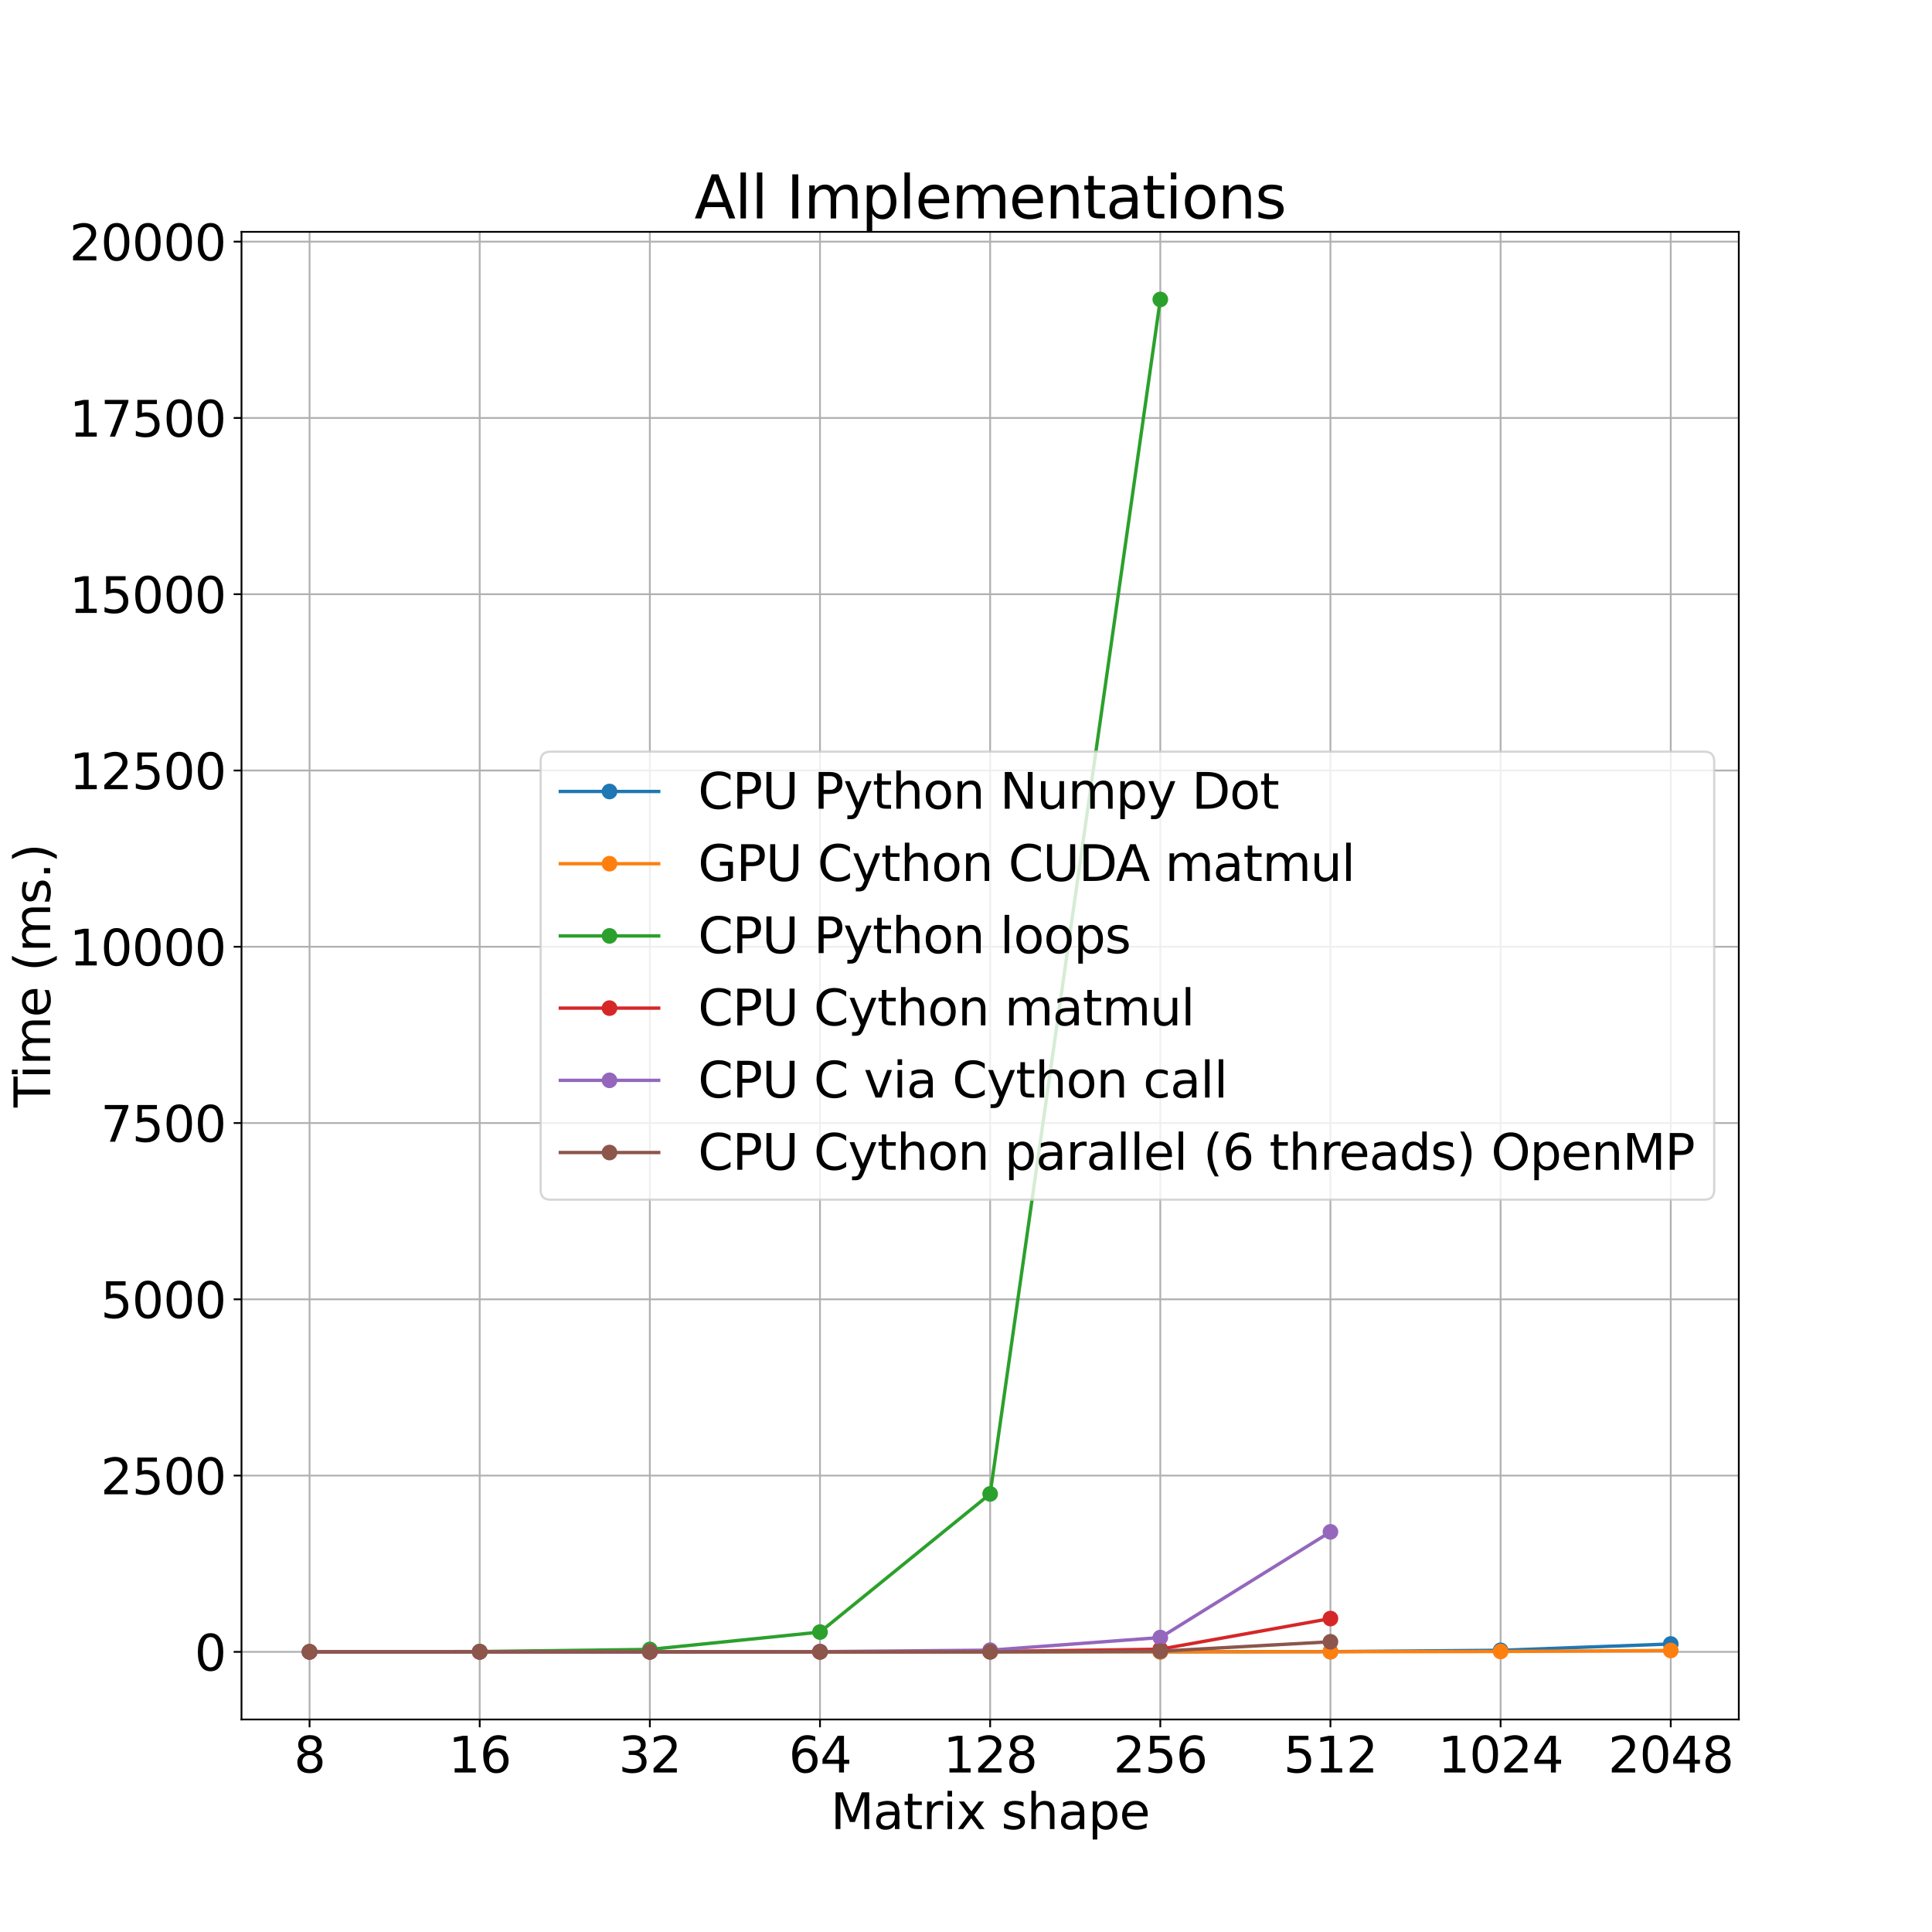 <?xml version="1.0" encoding="utf-8" standalone="no"?>
<!DOCTYPE svg PUBLIC "-//W3C//DTD SVG 1.1//EN"
  "http://www.w3.org/Graphics/SVG/1.1/DTD/svg11.dtd">
<svg xmlns:xlink="http://www.w3.org/1999/xlink" width="864pt" height="864pt" viewBox="0 0 864 864" xmlns="http://www.w3.org/2000/svg" version="1.1">
 <defs>
  <style type="text/css">*{stroke-linejoin: round; stroke-linecap: butt}</style>
 </defs>
 <g id="figure_1">
  <g id="patch_1">
   <path d="M 0 864 
L 864 864 
L 864 0 
L 0 0 
z
" style="fill: #ffffff"/>
  </g>
  <g id="axes_1">
   <g id="patch_2">
    <path d="M 108 768.96 
L 777.6 768.96 
L 777.6 103.68 
L 108 103.68 
z
" style="fill: #ffffff"/>
   </g>
   <g id="matplotlib.axis_1">
    <g id="xtick_1">
     <g id="line2d_1">
      <path d="M 138.436 768.96 
L 138.436 103.68 
" clip-path="url(#p735e402306)" style="fill: none; stroke: #b0b0b0; stroke-width: 0.8; stroke-linecap: square"/>
     </g>
     <g id="line2d_2">
      <defs>
       <path id="m6f01601c25" d="M 0 0 
L 0 3.5 
" style="stroke: #000000; stroke-width: 0.8"/>
      </defs>
      <g>
       <use xlink:href="#m6f01601c25" x="138.436" y="768.96" style="stroke: #000000; stroke-width: 0.8"/>
      </g>
     </g>
     <g id="text_1">
      <!-- 8 -->
      <g transform="translate(131.438 792.677) scale(0.22 -0.22)">
       <defs>
        <path id="DejaVuSans-38" d="M 2034 2216 
Q 1584 2216 1326 1975 
Q 1069 1734 1069 1313 
Q 1069 891 1326 650 
Q 1584 409 2034 409 
Q 2484 409 2743 651 
Q 3003 894 3003 1313 
Q 3003 1734 2745 1975 
Q 2488 2216 2034 2216 
z
M 1403 2484 
Q 997 2584 770 2862 
Q 544 3141 544 3541 
Q 544 4100 942 4425 
Q 1341 4750 2034 4750 
Q 2731 4750 3128 4425 
Q 3525 4100 3525 3541 
Q 3525 3141 3298 2862 
Q 3072 2584 2669 2484 
Q 3125 2378 3379 2068 
Q 3634 1759 3634 1313 
Q 3634 634 3220 271 
Q 2806 -91 2034 -91 
Q 1263 -91 848 271 
Q 434 634 434 1313 
Q 434 1759 690 2068 
Q 947 2378 1403 2484 
z
M 1172 3481 
Q 1172 3119 1398 2916 
Q 1625 2713 2034 2713 
Q 2441 2713 2670 2916 
Q 2900 3119 2900 3481 
Q 2900 3844 2670 4047 
Q 2441 4250 2034 4250 
Q 1625 4250 1398 4047 
Q 1172 3844 1172 3481 
z
" transform="scale(0.016)"/>
       </defs>
       <use xlink:href="#DejaVuSans-38"/>
      </g>
     </g>
    </g>
    <g id="xtick_2">
     <g id="line2d_3">
      <path d="M 214.527 768.96 
L 214.527 103.68 
" clip-path="url(#p735e402306)" style="fill: none; stroke: #b0b0b0; stroke-width: 0.8; stroke-linecap: square"/>
     </g>
     <g id="line2d_4">
      <g>
       <use xlink:href="#m6f01601c25" x="214.527" y="768.96" style="stroke: #000000; stroke-width: 0.8"/>
      </g>
     </g>
     <g id="text_2">
      <!-- 16 -->
      <g transform="translate(200.53 792.677) scale(0.22 -0.22)">
       <defs>
        <path id="DejaVuSans-31" d="M 794 531 
L 1825 531 
L 1825 4091 
L 703 3866 
L 703 4441 
L 1819 4666 
L 2450 4666 
L 2450 531 
L 3481 531 
L 3481 0 
L 794 0 
L 794 531 
z
" transform="scale(0.016)"/>
        <path id="DejaVuSans-36" d="M 2113 2584 
Q 1688 2584 1439 2293 
Q 1191 2003 1191 1497 
Q 1191 994 1439 701 
Q 1688 409 2113 409 
Q 2538 409 2786 701 
Q 3034 994 3034 1497 
Q 3034 2003 2786 2293 
Q 2538 2584 2113 2584 
z
M 3366 4563 
L 3366 3988 
Q 3128 4100 2886 4159 
Q 2644 4219 2406 4219 
Q 1781 4219 1451 3797 
Q 1122 3375 1075 2522 
Q 1259 2794 1537 2939 
Q 1816 3084 2150 3084 
Q 2853 3084 3261 2657 
Q 3669 2231 3669 1497 
Q 3669 778 3244 343 
Q 2819 -91 2113 -91 
Q 1303 -91 875 529 
Q 447 1150 447 2328 
Q 447 3434 972 4092 
Q 1497 4750 2381 4750 
Q 2619 4750 2861 4703 
Q 3103 4656 3366 4563 
z
" transform="scale(0.016)"/>
       </defs>
       <use xlink:href="#DejaVuSans-31"/>
       <use xlink:href="#DejaVuSans-36" x="63.623"/>
      </g>
     </g>
    </g>
    <g id="xtick_3">
     <g id="line2d_5">
      <path d="M 290.618 768.96 
L 290.618 103.68 
" clip-path="url(#p735e402306)" style="fill: none; stroke: #b0b0b0; stroke-width: 0.8; stroke-linecap: square"/>
     </g>
     <g id="line2d_6">
      <g>
       <use xlink:href="#m6f01601c25" x="290.618" y="768.96" style="stroke: #000000; stroke-width: 0.8"/>
      </g>
     </g>
     <g id="text_3">
      <!-- 32 -->
      <g transform="translate(276.621 792.677) scale(0.22 -0.22)">
       <defs>
        <path id="DejaVuSans-33" d="M 2597 2516 
Q 3050 2419 3304 2112 
Q 3559 1806 3559 1356 
Q 3559 666 3084 287 
Q 2609 -91 1734 -91 
Q 1441 -91 1130 -33 
Q 819 25 488 141 
L 488 750 
Q 750 597 1062 519 
Q 1375 441 1716 441 
Q 2309 441 2620 675 
Q 2931 909 2931 1356 
Q 2931 1769 2642 2001 
Q 2353 2234 1838 2234 
L 1294 2234 
L 1294 2753 
L 1863 2753 
Q 2328 2753 2575 2939 
Q 2822 3125 2822 3475 
Q 2822 3834 2567 4026 
Q 2313 4219 1838 4219 
Q 1578 4219 1281 4162 
Q 984 4106 628 3988 
L 628 4550 
Q 988 4650 1302 4700 
Q 1616 4750 1894 4750 
Q 2613 4750 3031 4423 
Q 3450 4097 3450 3541 
Q 3450 3153 3228 2886 
Q 3006 2619 2597 2516 
z
" transform="scale(0.016)"/>
        <path id="DejaVuSans-32" d="M 1228 531 
L 3431 531 
L 3431 0 
L 469 0 
L 469 531 
Q 828 903 1448 1529 
Q 2069 2156 2228 2338 
Q 2531 2678 2651 2914 
Q 2772 3150 2772 3378 
Q 2772 3750 2511 3984 
Q 2250 4219 1831 4219 
Q 1534 4219 1204 4116 
Q 875 4013 500 3803 
L 500 4441 
Q 881 4594 1212 4672 
Q 1544 4750 1819 4750 
Q 2544 4750 2975 4387 
Q 3406 4025 3406 3419 
Q 3406 3131 3298 2873 
Q 3191 2616 2906 2266 
Q 2828 2175 2409 1742 
Q 1991 1309 1228 531 
z
" transform="scale(0.016)"/>
       </defs>
       <use xlink:href="#DejaVuSans-33"/>
       <use xlink:href="#DejaVuSans-32" x="63.623"/>
      </g>
     </g>
    </g>
    <g id="xtick_4">
     <g id="line2d_7">
      <path d="M 366.709 768.96 
L 366.709 103.68 
" clip-path="url(#p735e402306)" style="fill: none; stroke: #b0b0b0; stroke-width: 0.8; stroke-linecap: square"/>
     </g>
     <g id="line2d_8">
      <g>
       <use xlink:href="#m6f01601c25" x="366.709" y="768.96" style="stroke: #000000; stroke-width: 0.8"/>
      </g>
     </g>
     <g id="text_4">
      <!-- 64 -->
      <g transform="translate(352.712 792.677) scale(0.22 -0.22)">
       <defs>
        <path id="DejaVuSans-34" d="M 2419 4116 
L 825 1625 
L 2419 1625 
L 2419 4116 
z
M 2253 4666 
L 3047 4666 
L 3047 1625 
L 3713 1625 
L 3713 1100 
L 3047 1100 
L 3047 0 
L 2419 0 
L 2419 1100 
L 313 1100 
L 313 1709 
L 2253 4666 
z
" transform="scale(0.016)"/>
       </defs>
       <use xlink:href="#DejaVuSans-36"/>
       <use xlink:href="#DejaVuSans-34" x="63.623"/>
      </g>
     </g>
    </g>
    <g id="xtick_5">
     <g id="line2d_9">
      <path d="M 442.8 768.96 
L 442.8 103.68 
" clip-path="url(#p735e402306)" style="fill: none; stroke: #b0b0b0; stroke-width: 0.8; stroke-linecap: square"/>
     </g>
     <g id="line2d_10">
      <g>
       <use xlink:href="#m6f01601c25" x="442.8" y="768.96" style="stroke: #000000; stroke-width: 0.8"/>
      </g>
     </g>
     <g id="text_5">
      <!-- 128 -->
      <g transform="translate(421.804 792.677) scale(0.22 -0.22)">
       <use xlink:href="#DejaVuSans-31"/>
       <use xlink:href="#DejaVuSans-32" x="63.623"/>
       <use xlink:href="#DejaVuSans-38" x="127.246"/>
      </g>
     </g>
    </g>
    <g id="xtick_6">
     <g id="line2d_11">
      <path d="M 518.891 768.96 
L 518.891 103.68 
" clip-path="url(#p735e402306)" style="fill: none; stroke: #b0b0b0; stroke-width: 0.8; stroke-linecap: square"/>
     </g>
     <g id="line2d_12">
      <g>
       <use xlink:href="#m6f01601c25" x="518.891" y="768.96" style="stroke: #000000; stroke-width: 0.8"/>
      </g>
     </g>
     <g id="text_6">
      <!-- 256 -->
      <g transform="translate(497.895 792.677) scale(0.22 -0.22)">
       <defs>
        <path id="DejaVuSans-35" d="M 691 4666 
L 3169 4666 
L 3169 4134 
L 1269 4134 
L 1269 2991 
Q 1406 3038 1543 3061 
Q 1681 3084 1819 3084 
Q 2600 3084 3056 2656 
Q 3513 2228 3513 1497 
Q 3513 744 3044 326 
Q 2575 -91 1722 -91 
Q 1428 -91 1123 -41 
Q 819 9 494 109 
L 494 744 
Q 775 591 1075 516 
Q 1375 441 1709 441 
Q 2250 441 2565 725 
Q 2881 1009 2881 1497 
Q 2881 1984 2565 2268 
Q 2250 2553 1709 2553 
Q 1456 2553 1204 2497 
Q 953 2441 691 2322 
L 691 4666 
z
" transform="scale(0.016)"/>
       </defs>
       <use xlink:href="#DejaVuSans-32"/>
       <use xlink:href="#DejaVuSans-35" x="63.623"/>
       <use xlink:href="#DejaVuSans-36" x="127.246"/>
      </g>
     </g>
    </g>
    <g id="xtick_7">
     <g id="line2d_13">
      <path d="M 594.982 768.96 
L 594.982 103.68 
" clip-path="url(#p735e402306)" style="fill: none; stroke: #b0b0b0; stroke-width: 0.8; stroke-linecap: square"/>
     </g>
     <g id="line2d_14">
      <g>
       <use xlink:href="#m6f01601c25" x="594.982" y="768.96" style="stroke: #000000; stroke-width: 0.8"/>
      </g>
     </g>
     <g id="text_7">
      <!-- 512 -->
      <g transform="translate(573.986 792.677) scale(0.22 -0.22)">
       <use xlink:href="#DejaVuSans-35"/>
       <use xlink:href="#DejaVuSans-31" x="63.623"/>
       <use xlink:href="#DejaVuSans-32" x="127.246"/>
      </g>
     </g>
    </g>
    <g id="xtick_8">
     <g id="line2d_15">
      <path d="M 671.073 768.96 
L 671.073 103.68 
" clip-path="url(#p735e402306)" style="fill: none; stroke: #b0b0b0; stroke-width: 0.8; stroke-linecap: square"/>
     </g>
     <g id="line2d_16">
      <g>
       <use xlink:href="#m6f01601c25" x="671.073" y="768.96" style="stroke: #000000; stroke-width: 0.8"/>
      </g>
     </g>
     <g id="text_8">
      <!-- 1024 -->
      <g transform="translate(643.078 792.677) scale(0.22 -0.22)">
       <defs>
        <path id="DejaVuSans-30" d="M 2034 4250 
Q 1547 4250 1301 3770 
Q 1056 3291 1056 2328 
Q 1056 1369 1301 889 
Q 1547 409 2034 409 
Q 2525 409 2770 889 
Q 3016 1369 3016 2328 
Q 3016 3291 2770 3770 
Q 2525 4250 2034 4250 
z
M 2034 4750 
Q 2819 4750 3233 4129 
Q 3647 3509 3647 2328 
Q 3647 1150 3233 529 
Q 2819 -91 2034 -91 
Q 1250 -91 836 529 
Q 422 1150 422 2328 
Q 422 3509 836 4129 
Q 1250 4750 2034 4750 
z
" transform="scale(0.016)"/>
       </defs>
       <use xlink:href="#DejaVuSans-31"/>
       <use xlink:href="#DejaVuSans-30" x="63.623"/>
       <use xlink:href="#DejaVuSans-32" x="127.246"/>
       <use xlink:href="#DejaVuSans-34" x="190.869"/>
      </g>
     </g>
    </g>
    <g id="xtick_9">
     <g id="line2d_17">
      <path d="M 747.164 768.96 
L 747.164 103.68 
" clip-path="url(#p735e402306)" style="fill: none; stroke: #b0b0b0; stroke-width: 0.8; stroke-linecap: square"/>
     </g>
     <g id="line2d_18">
      <g>
       <use xlink:href="#m6f01601c25" x="747.164" y="768.96" style="stroke: #000000; stroke-width: 0.8"/>
      </g>
     </g>
     <g id="text_9">
      <!-- 2048 -->
      <g transform="translate(719.169 792.677) scale(0.22 -0.22)">
       <use xlink:href="#DejaVuSans-32"/>
       <use xlink:href="#DejaVuSans-30" x="63.623"/>
       <use xlink:href="#DejaVuSans-34" x="127.246"/>
       <use xlink:href="#DejaVuSans-38" x="190.869"/>
      </g>
     </g>
    </g>
    <g id="text_10">
     <!-- Matrix shape -->
     <g transform="translate(371.477 817.968) scale(0.22 -0.22)">
      <defs>
       <path id="DejaVuSans-4d" d="M 628 4666 
L 1569 4666 
L 2759 1491 
L 3956 4666 
L 4897 4666 
L 4897 0 
L 4281 0 
L 4281 4097 
L 3078 897 
L 2444 897 
L 1241 4097 
L 1241 0 
L 628 0 
L 628 4666 
z
" transform="scale(0.016)"/>
       <path id="DejaVuSans-61" d="M 2194 1759 
Q 1497 1759 1228 1600 
Q 959 1441 959 1056 
Q 959 750 1161 570 
Q 1363 391 1709 391 
Q 2188 391 2477 730 
Q 2766 1069 2766 1631 
L 2766 1759 
L 2194 1759 
z
M 3341 1997 
L 3341 0 
L 2766 0 
L 2766 531 
Q 2569 213 2275 61 
Q 1981 -91 1556 -91 
Q 1019 -91 701 211 
Q 384 513 384 1019 
Q 384 1609 779 1909 
Q 1175 2209 1959 2209 
L 2766 2209 
L 2766 2266 
Q 2766 2663 2505 2880 
Q 2244 3097 1772 3097 
Q 1472 3097 1187 3025 
Q 903 2953 641 2809 
L 641 3341 
Q 956 3463 1253 3523 
Q 1550 3584 1831 3584 
Q 2591 3584 2966 3190 
Q 3341 2797 3341 1997 
z
" transform="scale(0.016)"/>
       <path id="DejaVuSans-74" d="M 1172 4494 
L 1172 3500 
L 2356 3500 
L 2356 3053 
L 1172 3053 
L 1172 1153 
Q 1172 725 1289 603 
Q 1406 481 1766 481 
L 2356 481 
L 2356 0 
L 1766 0 
Q 1100 0 847 248 
Q 594 497 594 1153 
L 594 3053 
L 172 3053 
L 172 3500 
L 594 3500 
L 594 4494 
L 1172 4494 
z
" transform="scale(0.016)"/>
       <path id="DejaVuSans-72" d="M 2631 2963 
Q 2534 3019 2420 3045 
Q 2306 3072 2169 3072 
Q 1681 3072 1420 2755 
Q 1159 2438 1159 1844 
L 1159 0 
L 581 0 
L 581 3500 
L 1159 3500 
L 1159 2956 
Q 1341 3275 1631 3429 
Q 1922 3584 2338 3584 
Q 2397 3584 2469 3576 
Q 2541 3569 2628 3553 
L 2631 2963 
z
" transform="scale(0.016)"/>
       <path id="DejaVuSans-69" d="M 603 3500 
L 1178 3500 
L 1178 0 
L 603 0 
L 603 3500 
z
M 603 4863 
L 1178 4863 
L 1178 4134 
L 603 4134 
L 603 4863 
z
" transform="scale(0.016)"/>
       <path id="DejaVuSans-78" d="M 3513 3500 
L 2247 1797 
L 3578 0 
L 2900 0 
L 1881 1375 
L 863 0 
L 184 0 
L 1544 1831 
L 300 3500 
L 978 3500 
L 1906 2253 
L 2834 3500 
L 3513 3500 
z
" transform="scale(0.016)"/>
       <path id="DejaVuSans-20" transform="scale(0.016)"/>
       <path id="DejaVuSans-73" d="M 2834 3397 
L 2834 2853 
Q 2591 2978 2328 3040 
Q 2066 3103 1784 3103 
Q 1356 3103 1142 2972 
Q 928 2841 928 2578 
Q 928 2378 1081 2264 
Q 1234 2150 1697 2047 
L 1894 2003 
Q 2506 1872 2764 1633 
Q 3022 1394 3022 966 
Q 3022 478 2636 193 
Q 2250 -91 1575 -91 
Q 1294 -91 989 -36 
Q 684 19 347 128 
L 347 722 
Q 666 556 975 473 
Q 1284 391 1588 391 
Q 1994 391 2212 530 
Q 2431 669 2431 922 
Q 2431 1156 2273 1281 
Q 2116 1406 1581 1522 
L 1381 1569 
Q 847 1681 609 1914 
Q 372 2147 372 2553 
Q 372 3047 722 3315 
Q 1072 3584 1716 3584 
Q 2034 3584 2315 3537 
Q 2597 3491 2834 3397 
z
" transform="scale(0.016)"/>
       <path id="DejaVuSans-68" d="M 3513 2113 
L 3513 0 
L 2938 0 
L 2938 2094 
Q 2938 2591 2744 2837 
Q 2550 3084 2163 3084 
Q 1697 3084 1428 2787 
Q 1159 2491 1159 1978 
L 1159 0 
L 581 0 
L 581 4863 
L 1159 4863 
L 1159 2956 
Q 1366 3272 1645 3428 
Q 1925 3584 2291 3584 
Q 2894 3584 3203 3211 
Q 3513 2838 3513 2113 
z
" transform="scale(0.016)"/>
       <path id="DejaVuSans-70" d="M 1159 525 
L 1159 -1331 
L 581 -1331 
L 581 3500 
L 1159 3500 
L 1159 2969 
Q 1341 3281 1617 3432 
Q 1894 3584 2278 3584 
Q 2916 3584 3314 3078 
Q 3713 2572 3713 1747 
Q 3713 922 3314 415 
Q 2916 -91 2278 -91 
Q 1894 -91 1617 61 
Q 1341 213 1159 525 
z
M 3116 1747 
Q 3116 2381 2855 2742 
Q 2594 3103 2138 3103 
Q 1681 3103 1420 2742 
Q 1159 2381 1159 1747 
Q 1159 1113 1420 752 
Q 1681 391 2138 391 
Q 2594 391 2855 752 
Q 3116 1113 3116 1747 
z
" transform="scale(0.016)"/>
       <path id="DejaVuSans-65" d="M 3597 1894 
L 3597 1613 
L 953 1613 
Q 991 1019 1311 708 
Q 1631 397 2203 397 
Q 2534 397 2845 478 
Q 3156 559 3463 722 
L 3463 178 
Q 3153 47 2828 -22 
Q 2503 -91 2169 -91 
Q 1331 -91 842 396 
Q 353 884 353 1716 
Q 353 2575 817 3079 
Q 1281 3584 2069 3584 
Q 2775 3584 3186 3129 
Q 3597 2675 3597 1894 
z
M 3022 2063 
Q 3016 2534 2758 2815 
Q 2500 3097 2075 3097 
Q 1594 3097 1305 2825 
Q 1016 2553 972 2059 
L 3022 2063 
z
" transform="scale(0.016)"/>
      </defs>
      <use xlink:href="#DejaVuSans-4d"/>
      <use xlink:href="#DejaVuSans-61" x="86.279"/>
      <use xlink:href="#DejaVuSans-74" x="147.559"/>
      <use xlink:href="#DejaVuSans-72" x="186.768"/>
      <use xlink:href="#DejaVuSans-69" x="227.881"/>
      <use xlink:href="#DejaVuSans-78" x="255.664"/>
      <use xlink:href="#DejaVuSans-20" x="314.844"/>
      <use xlink:href="#DejaVuSans-73" x="346.631"/>
      <use xlink:href="#DejaVuSans-68" x="398.73"/>
      <use xlink:href="#DejaVuSans-61" x="462.109"/>
      <use xlink:href="#DejaVuSans-70" x="523.389"/>
      <use xlink:href="#DejaVuSans-65" x="586.865"/>
     </g>
    </g>
   </g>
   <g id="matplotlib.axis_2">
    <g id="ytick_1">
     <g id="line2d_19">
      <path d="M 108 738.72 
L 777.6 738.72 
" clip-path="url(#p735e402306)" style="fill: none; stroke: #b0b0b0; stroke-width: 0.8; stroke-linecap: square"/>
     </g>
     <g id="line2d_20">
      <defs>
       <path id="mf60d45893f" d="M 0 0 
L -3.5 0 
" style="stroke: #000000; stroke-width: 0.8"/>
      </defs>
      <g>
       <use xlink:href="#mf60d45893f" x="108" y="738.72" style="stroke: #000000; stroke-width: 0.8"/>
      </g>
     </g>
     <g id="text_11">
      <!-- 0 -->
      <g transform="translate(87.002 747.078) scale(0.22 -0.22)">
       <use xlink:href="#DejaVuSans-30"/>
      </g>
     </g>
    </g>
    <g id="ytick_2">
     <g id="line2d_21">
      <path d="M 108 659.89 
L 777.6 659.89 
" clip-path="url(#p735e402306)" style="fill: none; stroke: #b0b0b0; stroke-width: 0.8; stroke-linecap: square"/>
     </g>
     <g id="line2d_22">
      <g>
       <use xlink:href="#mf60d45893f" x="108" y="659.89" style="stroke: #000000; stroke-width: 0.8"/>
      </g>
     </g>
     <g id="text_12">
      <!-- 2500 -->
      <g transform="translate(45.01 668.248) scale(0.22 -0.22)">
       <use xlink:href="#DejaVuSans-32"/>
       <use xlink:href="#DejaVuSans-35" x="63.623"/>
       <use xlink:href="#DejaVuSans-30" x="127.246"/>
       <use xlink:href="#DejaVuSans-30" x="190.869"/>
      </g>
     </g>
    </g>
    <g id="ytick_3">
     <g id="line2d_23">
      <path d="M 108 581.059 
L 777.6 581.059 
" clip-path="url(#p735e402306)" style="fill: none; stroke: #b0b0b0; stroke-width: 0.8; stroke-linecap: square"/>
     </g>
     <g id="line2d_24">
      <g>
       <use xlink:href="#mf60d45893f" x="108" y="581.059" style="stroke: #000000; stroke-width: 0.8"/>
      </g>
     </g>
     <g id="text_13">
      <!-- 5000 -->
      <g transform="translate(45.01 589.417) scale(0.22 -0.22)">
       <use xlink:href="#DejaVuSans-35"/>
       <use xlink:href="#DejaVuSans-30" x="63.623"/>
       <use xlink:href="#DejaVuSans-30" x="127.246"/>
       <use xlink:href="#DejaVuSans-30" x="190.869"/>
      </g>
     </g>
    </g>
    <g id="ytick_4">
     <g id="line2d_25">
      <path d="M 108 502.229 
L 777.6 502.229 
" clip-path="url(#p735e402306)" style="fill: none; stroke: #b0b0b0; stroke-width: 0.8; stroke-linecap: square"/>
     </g>
     <g id="line2d_26">
      <g>
       <use xlink:href="#mf60d45893f" x="108" y="502.229" style="stroke: #000000; stroke-width: 0.8"/>
      </g>
     </g>
     <g id="text_14">
      <!-- 7500 -->
      <g transform="translate(45.01 510.587) scale(0.22 -0.22)">
       <defs>
        <path id="DejaVuSans-37" d="M 525 4666 
L 3525 4666 
L 3525 4397 
L 1831 0 
L 1172 0 
L 2766 4134 
L 525 4134 
L 525 4666 
z
" transform="scale(0.016)"/>
       </defs>
       <use xlink:href="#DejaVuSans-37"/>
       <use xlink:href="#DejaVuSans-35" x="63.623"/>
       <use xlink:href="#DejaVuSans-30" x="127.246"/>
       <use xlink:href="#DejaVuSans-30" x="190.869"/>
      </g>
     </g>
    </g>
    <g id="ytick_5">
     <g id="line2d_27">
      <path d="M 108 423.398 
L 777.6 423.398 
" clip-path="url(#p735e402306)" style="fill: none; stroke: #b0b0b0; stroke-width: 0.8; stroke-linecap: square"/>
     </g>
     <g id="line2d_28">
      <g>
       <use xlink:href="#mf60d45893f" x="108" y="423.398" style="stroke: #000000; stroke-width: 0.8"/>
      </g>
     </g>
     <g id="text_15">
      <!-- 10000 -->
      <g transform="translate(31.012 431.756) scale(0.22 -0.22)">
       <use xlink:href="#DejaVuSans-31"/>
       <use xlink:href="#DejaVuSans-30" x="63.623"/>
       <use xlink:href="#DejaVuSans-30" x="127.246"/>
       <use xlink:href="#DejaVuSans-30" x="190.869"/>
       <use xlink:href="#DejaVuSans-30" x="254.492"/>
      </g>
     </g>
    </g>
    <g id="ytick_6">
     <g id="line2d_29">
      <path d="M 108 344.568 
L 777.6 344.568 
" clip-path="url(#p735e402306)" style="fill: none; stroke: #b0b0b0; stroke-width: 0.8; stroke-linecap: square"/>
     </g>
     <g id="line2d_30">
      <g>
       <use xlink:href="#mf60d45893f" x="108" y="344.568" style="stroke: #000000; stroke-width: 0.8"/>
      </g>
     </g>
     <g id="text_16">
      <!-- 12500 -->
      <g transform="translate(31.012 352.926) scale(0.22 -0.22)">
       <use xlink:href="#DejaVuSans-31"/>
       <use xlink:href="#DejaVuSans-32" x="63.623"/>
       <use xlink:href="#DejaVuSans-35" x="127.246"/>
       <use xlink:href="#DejaVuSans-30" x="190.869"/>
       <use xlink:href="#DejaVuSans-30" x="254.492"/>
      </g>
     </g>
    </g>
    <g id="ytick_7">
     <g id="line2d_31">
      <path d="M 108 265.737 
L 777.6 265.737 
" clip-path="url(#p735e402306)" style="fill: none; stroke: #b0b0b0; stroke-width: 0.8; stroke-linecap: square"/>
     </g>
     <g id="line2d_32">
      <g>
       <use xlink:href="#mf60d45893f" x="108" y="265.737" style="stroke: #000000; stroke-width: 0.8"/>
      </g>
     </g>
     <g id="text_17">
      <!-- 15000 -->
      <g transform="translate(31.012 274.096) scale(0.22 -0.22)">
       <use xlink:href="#DejaVuSans-31"/>
       <use xlink:href="#DejaVuSans-35" x="63.623"/>
       <use xlink:href="#DejaVuSans-30" x="127.246"/>
       <use xlink:href="#DejaVuSans-30" x="190.869"/>
       <use xlink:href="#DejaVuSans-30" x="254.492"/>
      </g>
     </g>
    </g>
    <g id="ytick_8">
     <g id="line2d_33">
      <path d="M 108 186.907 
L 777.6 186.907 
" clip-path="url(#p735e402306)" style="fill: none; stroke: #b0b0b0; stroke-width: 0.8; stroke-linecap: square"/>
     </g>
     <g id="line2d_34">
      <g>
       <use xlink:href="#mf60d45893f" x="108" y="186.907" style="stroke: #000000; stroke-width: 0.8"/>
      </g>
     </g>
     <g id="text_18">
      <!-- 17500 -->
      <g transform="translate(31.012 195.265) scale(0.22 -0.22)">
       <use xlink:href="#DejaVuSans-31"/>
       <use xlink:href="#DejaVuSans-37" x="63.623"/>
       <use xlink:href="#DejaVuSans-35" x="127.246"/>
       <use xlink:href="#DejaVuSans-30" x="190.869"/>
       <use xlink:href="#DejaVuSans-30" x="254.492"/>
      </g>
     </g>
    </g>
    <g id="ytick_9">
     <g id="line2d_35">
      <path d="M 108 108.076 
L 777.6 108.076 
" clip-path="url(#p735e402306)" style="fill: none; stroke: #b0b0b0; stroke-width: 0.8; stroke-linecap: square"/>
     </g>
     <g id="line2d_36">
      <g>
       <use xlink:href="#mf60d45893f" x="108" y="108.076" style="stroke: #000000; stroke-width: 0.8"/>
      </g>
     </g>
     <g id="text_19">
      <!-- 20000 -->
      <g transform="translate(31.012 116.435) scale(0.22 -0.22)">
       <use xlink:href="#DejaVuSans-32"/>
       <use xlink:href="#DejaVuSans-30" x="63.623"/>
       <use xlink:href="#DejaVuSans-30" x="127.246"/>
       <use xlink:href="#DejaVuSans-30" x="190.869"/>
       <use xlink:href="#DejaVuSans-30" x="254.492"/>
      </g>
     </g>
    </g>
    <g id="text_20">
     <!-- Time (ms.) -->
     <g transform="translate(22.437 495.254) rotate(-90) scale(0.22 -0.22)">
      <defs>
       <path id="DejaVuSans-54" d="M -19 4666 
L 3928 4666 
L 3928 4134 
L 2272 4134 
L 2272 0 
L 1638 0 
L 1638 4134 
L -19 4134 
L -19 4666 
z
" transform="scale(0.016)"/>
       <path id="DejaVuSans-6d" d="M 3328 2828 
Q 3544 3216 3844 3400 
Q 4144 3584 4550 3584 
Q 5097 3584 5394 3201 
Q 5691 2819 5691 2113 
L 5691 0 
L 5113 0 
L 5113 2094 
Q 5113 2597 4934 2840 
Q 4756 3084 4391 3084 
Q 3944 3084 3684 2787 
Q 3425 2491 3425 1978 
L 3425 0 
L 2847 0 
L 2847 2094 
Q 2847 2600 2669 2842 
Q 2491 3084 2119 3084 
Q 1678 3084 1418 2786 
Q 1159 2488 1159 1978 
L 1159 0 
L 581 0 
L 581 3500 
L 1159 3500 
L 1159 2956 
Q 1356 3278 1631 3431 
Q 1906 3584 2284 3584 
Q 2666 3584 2933 3390 
Q 3200 3197 3328 2828 
z
" transform="scale(0.016)"/>
       <path id="DejaVuSans-28" d="M 1984 4856 
Q 1566 4138 1362 3434 
Q 1159 2731 1159 2009 
Q 1159 1288 1364 580 
Q 1569 -128 1984 -844 
L 1484 -844 
Q 1016 -109 783 600 
Q 550 1309 550 2009 
Q 550 2706 781 3412 
Q 1013 4119 1484 4856 
L 1984 4856 
z
" transform="scale(0.016)"/>
       <path id="DejaVuSans-2e" d="M 684 794 
L 1344 794 
L 1344 0 
L 684 0 
L 684 794 
z
" transform="scale(0.016)"/>
       <path id="DejaVuSans-29" d="M 513 4856 
L 1013 4856 
Q 1481 4119 1714 3412 
Q 1947 2706 1947 2009 
Q 1947 1309 1714 600 
Q 1481 -109 1013 -844 
L 513 -844 
Q 928 -128 1133 580 
Q 1338 1288 1338 2009 
Q 1338 2731 1133 3434 
Q 928 4138 513 4856 
z
" transform="scale(0.016)"/>
      </defs>
      <use xlink:href="#DejaVuSans-54"/>
      <use xlink:href="#DejaVuSans-69" x="57.959"/>
      <use xlink:href="#DejaVuSans-6d" x="85.742"/>
      <use xlink:href="#DejaVuSans-65" x="183.154"/>
      <use xlink:href="#DejaVuSans-20" x="244.678"/>
      <use xlink:href="#DejaVuSans-28" x="276.465"/>
      <use xlink:href="#DejaVuSans-6d" x="315.479"/>
      <use xlink:href="#DejaVuSans-73" x="412.891"/>
      <use xlink:href="#DejaVuSans-2e" x="464.99"/>
      <use xlink:href="#DejaVuSans-29" x="496.777"/>
     </g>
    </g>
   </g>
   <g id="line2d_37">
    <path d="M 138.436 738.72 
L 214.527 738.72 
L 290.618 738.72 
L 366.709 738.719 
L 442.8 738.71 
L 518.891 738.675 
L 594.982 738.61 
L 671.073 738.02 
L 747.164 735.193 
" clip-path="url(#p735e402306)" style="fill: none; stroke: #1f77b4; stroke-width: 1.5; stroke-linecap: square"/>
    <defs>
     <path id="md5689d9aad" d="M 0 3 
C 0.796 3 1.559 2.684 2.121 2.121 
C 2.684 1.559 3 0.796 3 0 
C 3 -0.796 2.684 -1.559 2.121 -2.121 
C 1.559 -2.684 0.796 -3 0 -3 
C -0.796 -3 -1.559 -2.684 -2.121 -2.121 
C -2.684 -1.559 -3 -0.796 -3 0 
C -3 0.796 -2.684 1.559 -2.121 2.121 
C -1.559 2.684 -0.796 3 0 3 
z
" style="stroke: #1f77b4"/>
    </defs>
    <g clip-path="url(#p735e402306)">
     <use xlink:href="#md5689d9aad" x="138.436" y="738.72" style="fill: #1f77b4; stroke: #1f77b4"/>
     <use xlink:href="#md5689d9aad" x="214.527" y="738.72" style="fill: #1f77b4; stroke: #1f77b4"/>
     <use xlink:href="#md5689d9aad" x="290.618" y="738.72" style="fill: #1f77b4; stroke: #1f77b4"/>
     <use xlink:href="#md5689d9aad" x="366.709" y="738.719" style="fill: #1f77b4; stroke: #1f77b4"/>
     <use xlink:href="#md5689d9aad" x="442.8" y="738.71" style="fill: #1f77b4; stroke: #1f77b4"/>
     <use xlink:href="#md5689d9aad" x="518.891" y="738.675" style="fill: #1f77b4; stroke: #1f77b4"/>
     <use xlink:href="#md5689d9aad" x="594.982" y="738.61" style="fill: #1f77b4; stroke: #1f77b4"/>
     <use xlink:href="#md5689d9aad" x="671.073" y="738.02" style="fill: #1f77b4; stroke: #1f77b4"/>
     <use xlink:href="#md5689d9aad" x="747.164" y="735.193" style="fill: #1f77b4; stroke: #1f77b4"/>
    </g>
   </g>
   <g id="line2d_38">
    <path d="M 138.436 738.696 
L 214.527 738.703 
L 290.618 738.699 
L 366.709 738.687 
L 442.8 738.689 
L 518.891 738.675 
L 594.982 738.655 
L 671.073 738.554 
L 747.164 738.102 
" clip-path="url(#p735e402306)" style="fill: none; stroke: #ff7f0e; stroke-width: 1.5; stroke-linecap: square"/>
    <defs>
     <path id="m1fcc244fd1" d="M 0 3 
C 0.796 3 1.559 2.684 2.121 2.121 
C 2.684 1.559 3 0.796 3 0 
C 3 -0.796 2.684 -1.559 2.121 -2.121 
C 1.559 -2.684 0.796 -3 0 -3 
C -0.796 -3 -1.559 -2.684 -2.121 -2.121 
C -2.684 -1.559 -3 -0.796 -3 0 
C -3 0.796 -2.684 1.559 -2.121 2.121 
C -1.559 2.684 -0.796 3 0 3 
z
" style="stroke: #ff7f0e"/>
    </defs>
    <g clip-path="url(#p735e402306)">
     <use xlink:href="#m1fcc244fd1" x="138.436" y="738.696" style="fill: #ff7f0e; stroke: #ff7f0e"/>
     <use xlink:href="#m1fcc244fd1" x="214.527" y="738.703" style="fill: #ff7f0e; stroke: #ff7f0e"/>
     <use xlink:href="#m1fcc244fd1" x="290.618" y="738.699" style="fill: #ff7f0e; stroke: #ff7f0e"/>
     <use xlink:href="#m1fcc244fd1" x="366.709" y="738.687" style="fill: #ff7f0e; stroke: #ff7f0e"/>
     <use xlink:href="#m1fcc244fd1" x="442.8" y="738.689" style="fill: #ff7f0e; stroke: #ff7f0e"/>
     <use xlink:href="#m1fcc244fd1" x="518.891" y="738.675" style="fill: #ff7f0e; stroke: #ff7f0e"/>
     <use xlink:href="#m1fcc244fd1" x="594.982" y="738.655" style="fill: #ff7f0e; stroke: #ff7f0e"/>
     <use xlink:href="#m1fcc244fd1" x="671.073" y="738.554" style="fill: #ff7f0e; stroke: #ff7f0e"/>
     <use xlink:href="#m1fcc244fd1" x="747.164" y="738.102" style="fill: #ff7f0e; stroke: #ff7f0e"/>
    </g>
   </g>
   <g id="line2d_39">
    <path d="M 138.436 738.698 
L 214.527 738.577 
L 290.618 737.625 
L 366.709 729.872 
L 442.8 668.074 
L 518.891 133.92 
" clip-path="url(#p735e402306)" style="fill: none; stroke: #2ca02c; stroke-width: 1.5; stroke-linecap: square"/>
    <defs>
     <path id="m45161acc6b" d="M 0 3 
C 0.796 3 1.559 2.684 2.121 2.121 
C 2.684 1.559 3 0.796 3 0 
C 3 -0.796 2.684 -1.559 2.121 -2.121 
C 1.559 -2.684 0.796 -3 0 -3 
C -0.796 -3 -1.559 -2.684 -2.121 -2.121 
C -2.684 -1.559 -3 -0.796 -3 0 
C -3 0.796 -2.684 1.559 -2.121 2.121 
C -1.559 2.684 -0.796 3 0 3 
z
" style="stroke: #2ca02c"/>
    </defs>
    <g clip-path="url(#p735e402306)">
     <use xlink:href="#m45161acc6b" x="138.436" y="738.698" style="fill: #2ca02c; stroke: #2ca02c"/>
     <use xlink:href="#m45161acc6b" x="214.527" y="738.577" style="fill: #2ca02c; stroke: #2ca02c"/>
     <use xlink:href="#m45161acc6b" x="290.618" y="737.625" style="fill: #2ca02c; stroke: #2ca02c"/>
     <use xlink:href="#m45161acc6b" x="366.709" y="729.872" style="fill: #2ca02c; stroke: #2ca02c"/>
     <use xlink:href="#m45161acc6b" x="442.8" y="668.074" style="fill: #2ca02c; stroke: #2ca02c"/>
     <use xlink:href="#m45161acc6b" x="518.891" y="133.92" style="fill: #2ca02c; stroke: #2ca02c"/>
    </g>
   </g>
   <g id="line2d_40">
    <path d="M 138.436 738.72 
L 214.527 738.72 
L 290.618 738.718 
L 366.709 738.704 
L 442.8 738.586 
L 518.891 737.522 
L 594.982 723.82 
" clip-path="url(#p735e402306)" style="fill: none; stroke: #d62728; stroke-width: 1.5; stroke-linecap: square"/>
    <defs>
     <path id="m241fc8aff1" d="M 0 3 
C 0.796 3 1.559 2.684 2.121 2.121 
C 2.684 1.559 3 0.796 3 0 
C 3 -0.796 2.684 -1.559 2.121 -2.121 
C 1.559 -2.684 0.796 -3 0 -3 
C -0.796 -3 -1.559 -2.684 -2.121 -2.121 
C -2.684 -1.559 -3 -0.796 -3 0 
C -3 0.796 -2.684 1.559 -2.121 2.121 
C -1.559 2.684 -0.796 3 0 3 
z
" style="stroke: #d62728"/>
    </defs>
    <g clip-path="url(#p735e402306)">
     <use xlink:href="#m241fc8aff1" x="138.436" y="738.72" style="fill: #d62728; stroke: #d62728"/>
     <use xlink:href="#m241fc8aff1" x="214.527" y="738.72" style="fill: #d62728; stroke: #d62728"/>
     <use xlink:href="#m241fc8aff1" x="290.618" y="738.718" style="fill: #d62728; stroke: #d62728"/>
     <use xlink:href="#m241fc8aff1" x="366.709" y="738.704" style="fill: #d62728; stroke: #d62728"/>
     <use xlink:href="#m241fc8aff1" x="442.8" y="738.586" style="fill: #d62728; stroke: #d62728"/>
     <use xlink:href="#m241fc8aff1" x="518.891" y="737.522" style="fill: #d62728; stroke: #d62728"/>
     <use xlink:href="#m241fc8aff1" x="594.982" y="723.82" style="fill: #d62728; stroke: #d62728"/>
    </g>
   </g>
   <g id="line2d_41">
    <path d="M 138.436 738.72 
L 214.527 738.718 
L 290.618 738.708 
L 366.709 738.617 
L 442.8 737.957 
L 518.891 732.32 
L 594.982 685.056 
" clip-path="url(#p735e402306)" style="fill: none; stroke: #9467bd; stroke-width: 1.5; stroke-linecap: square"/>
    <defs>
     <path id="m36a12b47ac" d="M 0 3 
C 0.796 3 1.559 2.684 2.121 2.121 
C 2.684 1.559 3 0.796 3 0 
C 3 -0.796 2.684 -1.559 2.121 -2.121 
C 1.559 -2.684 0.796 -3 0 -3 
C -0.796 -3 -1.559 -2.684 -2.121 -2.121 
C -2.684 -1.559 -3 -0.796 -3 0 
C -3 0.796 -2.684 1.559 -2.121 2.121 
C -1.559 2.684 -0.796 3 0 3 
z
" style="stroke: #9467bd"/>
    </defs>
    <g clip-path="url(#p735e402306)">
     <use xlink:href="#m36a12b47ac" x="138.436" y="738.72" style="fill: #9467bd; stroke: #9467bd"/>
     <use xlink:href="#m36a12b47ac" x="214.527" y="738.718" style="fill: #9467bd; stroke: #9467bd"/>
     <use xlink:href="#m36a12b47ac" x="290.618" y="738.708" style="fill: #9467bd; stroke: #9467bd"/>
     <use xlink:href="#m36a12b47ac" x="366.709" y="738.617" style="fill: #9467bd; stroke: #9467bd"/>
     <use xlink:href="#m36a12b47ac" x="442.8" y="737.957" style="fill: #9467bd; stroke: #9467bd"/>
     <use xlink:href="#m36a12b47ac" x="518.891" y="732.32" style="fill: #9467bd; stroke: #9467bd"/>
     <use xlink:href="#m36a12b47ac" x="594.982" y="685.056" style="fill: #9467bd; stroke: #9467bd"/>
    </g>
   </g>
   <g id="line2d_42">
    <path d="M 138.436 738.706 
L 214.527 738.707 
L 290.618 738.707 
L 366.709 738.705 
L 442.8 738.682 
L 518.891 738.408 
L 594.982 734.21 
" clip-path="url(#p735e402306)" style="fill: none; stroke: #8c564b; stroke-width: 1.5; stroke-linecap: square"/>
    <defs>
     <path id="m7b07496124" d="M 0 3 
C 0.796 3 1.559 2.684 2.121 2.121 
C 2.684 1.559 3 0.796 3 0 
C 3 -0.796 2.684 -1.559 2.121 -2.121 
C 1.559 -2.684 0.796 -3 0 -3 
C -0.796 -3 -1.559 -2.684 -2.121 -2.121 
C -2.684 -1.559 -3 -0.796 -3 0 
C -3 0.796 -2.684 1.559 -2.121 2.121 
C -1.559 2.684 -0.796 3 0 3 
z
" style="stroke: #8c564b"/>
    </defs>
    <g clip-path="url(#p735e402306)">
     <use xlink:href="#m7b07496124" x="138.436" y="738.706" style="fill: #8c564b; stroke: #8c564b"/>
     <use xlink:href="#m7b07496124" x="214.527" y="738.707" style="fill: #8c564b; stroke: #8c564b"/>
     <use xlink:href="#m7b07496124" x="290.618" y="738.707" style="fill: #8c564b; stroke: #8c564b"/>
     <use xlink:href="#m7b07496124" x="366.709" y="738.705" style="fill: #8c564b; stroke: #8c564b"/>
     <use xlink:href="#m7b07496124" x="442.8" y="738.682" style="fill: #8c564b; stroke: #8c564b"/>
     <use xlink:href="#m7b07496124" x="518.891" y="738.408" style="fill: #8c564b; stroke: #8c564b"/>
     <use xlink:href="#m7b07496124" x="594.982" y="734.21" style="fill: #8c564b; stroke: #8c564b"/>
    </g>
   </g>
   <g id="patch_3">
    <path d="M 108 768.96 
L 108 103.68 
" style="fill: none; stroke: #000000; stroke-width: 0.8; stroke-linejoin: miter; stroke-linecap: square"/>
   </g>
   <g id="patch_4">
    <path d="M 777.6 768.96 
L 777.6 103.68 
" style="fill: none; stroke: #000000; stroke-width: 0.8; stroke-linejoin: miter; stroke-linecap: square"/>
   </g>
   <g id="patch_5">
    <path d="M 108 768.96 
L 777.6 768.96 
" style="fill: none; stroke: #000000; stroke-width: 0.8; stroke-linejoin: miter; stroke-linecap: square"/>
   </g>
   <g id="patch_6">
    <path d="M 108 103.68 
L 777.6 103.68 
" style="fill: none; stroke: #000000; stroke-width: 0.8; stroke-linejoin: miter; stroke-linecap: square"/>
   </g>
   <g id="text_21">
    <!-- All Implementations -->
    <g transform="translate(310.55 97.68) scale(0.264 -0.264)">
     <defs>
      <path id="DejaVuSans-41" d="M 2188 4044 
L 1331 1722 
L 3047 1722 
L 2188 4044 
z
M 1831 4666 
L 2547 4666 
L 4325 0 
L 3669 0 
L 3244 1197 
L 1141 1197 
L 716 0 
L 50 0 
L 1831 4666 
z
" transform="scale(0.016)"/>
      <path id="DejaVuSans-6c" d="M 603 4863 
L 1178 4863 
L 1178 0 
L 603 0 
L 603 4863 
z
" transform="scale(0.016)"/>
      <path id="DejaVuSans-49" d="M 628 4666 
L 1259 4666 
L 1259 0 
L 628 0 
L 628 4666 
z
" transform="scale(0.016)"/>
      <path id="DejaVuSans-6e" d="M 3513 2113 
L 3513 0 
L 2938 0 
L 2938 2094 
Q 2938 2591 2744 2837 
Q 2550 3084 2163 3084 
Q 1697 3084 1428 2787 
Q 1159 2491 1159 1978 
L 1159 0 
L 581 0 
L 581 3500 
L 1159 3500 
L 1159 2956 
Q 1366 3272 1645 3428 
Q 1925 3584 2291 3584 
Q 2894 3584 3203 3211 
Q 3513 2838 3513 2113 
z
" transform="scale(0.016)"/>
      <path id="DejaVuSans-6f" d="M 1959 3097 
Q 1497 3097 1228 2736 
Q 959 2375 959 1747 
Q 959 1119 1226 758 
Q 1494 397 1959 397 
Q 2419 397 2687 759 
Q 2956 1122 2956 1747 
Q 2956 2369 2687 2733 
Q 2419 3097 1959 3097 
z
M 1959 3584 
Q 2709 3584 3137 3096 
Q 3566 2609 3566 1747 
Q 3566 888 3137 398 
Q 2709 -91 1959 -91 
Q 1206 -91 779 398 
Q 353 888 353 1747 
Q 353 2609 779 3096 
Q 1206 3584 1959 3584 
z
" transform="scale(0.016)"/>
     </defs>
     <use xlink:href="#DejaVuSans-41"/>
     <use xlink:href="#DejaVuSans-6c" x="68.408"/>
     <use xlink:href="#DejaVuSans-6c" x="96.191"/>
     <use xlink:href="#DejaVuSans-20" x="123.975"/>
     <use xlink:href="#DejaVuSans-49" x="155.762"/>
     <use xlink:href="#DejaVuSans-6d" x="185.254"/>
     <use xlink:href="#DejaVuSans-70" x="282.666"/>
     <use xlink:href="#DejaVuSans-6c" x="346.143"/>
     <use xlink:href="#DejaVuSans-65" x="373.926"/>
     <use xlink:href="#DejaVuSans-6d" x="435.449"/>
     <use xlink:href="#DejaVuSans-65" x="532.861"/>
     <use xlink:href="#DejaVuSans-6e" x="594.385"/>
     <use xlink:href="#DejaVuSans-74" x="657.764"/>
     <use xlink:href="#DejaVuSans-61" x="696.973"/>
     <use xlink:href="#DejaVuSans-74" x="758.252"/>
     <use xlink:href="#DejaVuSans-69" x="797.461"/>
     <use xlink:href="#DejaVuSans-6f" x="825.244"/>
     <use xlink:href="#DejaVuSans-6e" x="886.426"/>
     <use xlink:href="#DejaVuSans-73" x="949.805"/>
    </g>
   </g>
   <g id="legend_1">
    <g id="patch_7">
     <path d="M 246.173 536.496 
L 762.2 536.496 
Q 766.6 536.496 766.6 532.096 
L 766.6 340.544 
Q 766.6 336.144 762.2 336.144 
L 246.173 336.144 
Q 241.773 336.144 241.773 340.544 
L 241.773 532.096 
Q 241.773 536.496 246.173 536.496 
z
" style="fill: #ffffff; opacity: 0.8; stroke: #cccccc; stroke-linejoin: miter"/>
    </g>
    <g id="line2d_43">
     <path d="M 250.573 353.961 
L 272.573 353.961 
L 294.573 353.961 
" style="fill: none; stroke: #1f77b4; stroke-width: 1.5; stroke-linecap: square"/>
     <g>
      <use xlink:href="#md5689d9aad" x="272.573" y="353.961" style="fill: #1f77b4; stroke: #1f77b4"/>
     </g>
    </g>
    <g id="text_22">
     <!-- CPU Python Numpy Dot -->
     <g transform="translate(312.173 361.661) scale(0.22 -0.22)">
      <defs>
       <path id="DejaVuSans-43" d="M 4122 4306 
L 4122 3641 
Q 3803 3938 3442 4084 
Q 3081 4231 2675 4231 
Q 1875 4231 1450 3742 
Q 1025 3253 1025 2328 
Q 1025 1406 1450 917 
Q 1875 428 2675 428 
Q 3081 428 3442 575 
Q 3803 722 4122 1019 
L 4122 359 
Q 3791 134 3420 21 
Q 3050 -91 2638 -91 
Q 1578 -91 968 557 
Q 359 1206 359 2328 
Q 359 3453 968 4101 
Q 1578 4750 2638 4750 
Q 3056 4750 3426 4639 
Q 3797 4528 4122 4306 
z
" transform="scale(0.016)"/>
       <path id="DejaVuSans-50" d="M 1259 4147 
L 1259 2394 
L 2053 2394 
Q 2494 2394 2734 2622 
Q 2975 2850 2975 3272 
Q 2975 3691 2734 3919 
Q 2494 4147 2053 4147 
L 1259 4147 
z
M 628 4666 
L 2053 4666 
Q 2838 4666 3239 4311 
Q 3641 3956 3641 3272 
Q 3641 2581 3239 2228 
Q 2838 1875 2053 1875 
L 1259 1875 
L 1259 0 
L 628 0 
L 628 4666 
z
" transform="scale(0.016)"/>
       <path id="DejaVuSans-55" d="M 556 4666 
L 1191 4666 
L 1191 1831 
Q 1191 1081 1462 751 
Q 1734 422 2344 422 
Q 2950 422 3222 751 
Q 3494 1081 3494 1831 
L 3494 4666 
L 4128 4666 
L 4128 1753 
Q 4128 841 3676 375 
Q 3225 -91 2344 -91 
Q 1459 -91 1007 375 
Q 556 841 556 1753 
L 556 4666 
z
" transform="scale(0.016)"/>
       <path id="DejaVuSans-79" d="M 2059 -325 
Q 1816 -950 1584 -1140 
Q 1353 -1331 966 -1331 
L 506 -1331 
L 506 -850 
L 844 -850 
Q 1081 -850 1212 -737 
Q 1344 -625 1503 -206 
L 1606 56 
L 191 3500 
L 800 3500 
L 1894 763 
L 2988 3500 
L 3597 3500 
L 2059 -325 
z
" transform="scale(0.016)"/>
       <path id="DejaVuSans-4e" d="M 628 4666 
L 1478 4666 
L 3547 763 
L 3547 4666 
L 4159 4666 
L 4159 0 
L 3309 0 
L 1241 3903 
L 1241 0 
L 628 0 
L 628 4666 
z
" transform="scale(0.016)"/>
       <path id="DejaVuSans-75" d="M 544 1381 
L 544 3500 
L 1119 3500 
L 1119 1403 
Q 1119 906 1312 657 
Q 1506 409 1894 409 
Q 2359 409 2629 706 
Q 2900 1003 2900 1516 
L 2900 3500 
L 3475 3500 
L 3475 0 
L 2900 0 
L 2900 538 
Q 2691 219 2414 64 
Q 2138 -91 1772 -91 
Q 1169 -91 856 284 
Q 544 659 544 1381 
z
M 1991 3584 
L 1991 3584 
z
" transform="scale(0.016)"/>
       <path id="DejaVuSans-44" d="M 1259 4147 
L 1259 519 
L 2022 519 
Q 2988 519 3436 956 
Q 3884 1394 3884 2338 
Q 3884 3275 3436 3711 
Q 2988 4147 2022 4147 
L 1259 4147 
z
M 628 4666 
L 1925 4666 
Q 3281 4666 3915 4102 
Q 4550 3538 4550 2338 
Q 4550 1131 3912 565 
Q 3275 0 1925 0 
L 628 0 
L 628 4666 
z
" transform="scale(0.016)"/>
      </defs>
      <use xlink:href="#DejaVuSans-43"/>
      <use xlink:href="#DejaVuSans-50" x="69.824"/>
      <use xlink:href="#DejaVuSans-55" x="130.127"/>
      <use xlink:href="#DejaVuSans-20" x="203.32"/>
      <use xlink:href="#DejaVuSans-50" x="235.107"/>
      <use xlink:href="#DejaVuSans-79" x="295.41"/>
      <use xlink:href="#DejaVuSans-74" x="354.59"/>
      <use xlink:href="#DejaVuSans-68" x="393.799"/>
      <use xlink:href="#DejaVuSans-6f" x="457.178"/>
      <use xlink:href="#DejaVuSans-6e" x="518.359"/>
      <use xlink:href="#DejaVuSans-20" x="581.738"/>
      <use xlink:href="#DejaVuSans-4e" x="613.525"/>
      <use xlink:href="#DejaVuSans-75" x="688.33"/>
      <use xlink:href="#DejaVuSans-6d" x="751.709"/>
      <use xlink:href="#DejaVuSans-70" x="849.121"/>
      <use xlink:href="#DejaVuSans-79" x="912.598"/>
      <use xlink:href="#DejaVuSans-20" x="971.777"/>
      <use xlink:href="#DejaVuSans-44" x="1003.564"/>
      <use xlink:href="#DejaVuSans-6f" x="1080.566"/>
      <use xlink:href="#DejaVuSans-74" x="1141.748"/>
     </g>
    </g>
    <g id="line2d_44">
     <path d="M 250.573 386.253 
L 272.573 386.253 
L 294.573 386.253 
" style="fill: none; stroke: #ff7f0e; stroke-width: 1.5; stroke-linecap: square"/>
     <g>
      <use xlink:href="#m1fcc244fd1" x="272.573" y="386.253" style="fill: #ff7f0e; stroke: #ff7f0e"/>
     </g>
    </g>
    <g id="text_23">
     <!-- GPU Cython CUDA matmul -->
     <g transform="translate(312.173 393.953) scale(0.22 -0.22)">
      <defs>
       <path id="DejaVuSans-47" d="M 3809 666 
L 3809 1919 
L 2778 1919 
L 2778 2438 
L 4434 2438 
L 4434 434 
Q 4069 175 3628 42 
Q 3188 -91 2688 -91 
Q 1594 -91 976 548 
Q 359 1188 359 2328 
Q 359 3472 976 4111 
Q 1594 4750 2688 4750 
Q 3144 4750 3555 4637 
Q 3966 4525 4313 4306 
L 4313 3634 
Q 3963 3931 3569 4081 
Q 3175 4231 2741 4231 
Q 1884 4231 1454 3753 
Q 1025 3275 1025 2328 
Q 1025 1384 1454 906 
Q 1884 428 2741 428 
Q 3075 428 3337 486 
Q 3600 544 3809 666 
z
" transform="scale(0.016)"/>
      </defs>
      <use xlink:href="#DejaVuSans-47"/>
      <use xlink:href="#DejaVuSans-50" x="77.49"/>
      <use xlink:href="#DejaVuSans-55" x="137.793"/>
      <use xlink:href="#DejaVuSans-20" x="210.986"/>
      <use xlink:href="#DejaVuSans-43" x="242.773"/>
      <use xlink:href="#DejaVuSans-79" x="312.598"/>
      <use xlink:href="#DejaVuSans-74" x="371.777"/>
      <use xlink:href="#DejaVuSans-68" x="410.986"/>
      <use xlink:href="#DejaVuSans-6f" x="474.365"/>
      <use xlink:href="#DejaVuSans-6e" x="535.547"/>
      <use xlink:href="#DejaVuSans-20" x="598.926"/>
      <use xlink:href="#DejaVuSans-43" x="630.713"/>
      <use xlink:href="#DejaVuSans-55" x="700.537"/>
      <use xlink:href="#DejaVuSans-44" x="773.73"/>
      <use xlink:href="#DejaVuSans-41" x="848.982"/>
      <use xlink:href="#DejaVuSans-20" x="917.391"/>
      <use xlink:href="#DejaVuSans-6d" x="949.178"/>
      <use xlink:href="#DejaVuSans-61" x="1046.59"/>
      <use xlink:href="#DejaVuSans-74" x="1107.869"/>
      <use xlink:href="#DejaVuSans-6d" x="1147.078"/>
      <use xlink:href="#DejaVuSans-75" x="1244.49"/>
      <use xlink:href="#DejaVuSans-6c" x="1307.869"/>
     </g>
    </g>
    <g id="line2d_45">
     <path d="M 250.573 418.545 
L 272.573 418.545 
L 294.573 418.545 
" style="fill: none; stroke: #2ca02c; stroke-width: 1.5; stroke-linecap: square"/>
     <g>
      <use xlink:href="#m45161acc6b" x="272.573" y="418.545" style="fill: #2ca02c; stroke: #2ca02c"/>
     </g>
    </g>
    <g id="text_24">
     <!-- CPU Python loops -->
     <g transform="translate(312.173 426.245) scale(0.22 -0.22)">
      <use xlink:href="#DejaVuSans-43"/>
      <use xlink:href="#DejaVuSans-50" x="69.824"/>
      <use xlink:href="#DejaVuSans-55" x="130.127"/>
      <use xlink:href="#DejaVuSans-20" x="203.32"/>
      <use xlink:href="#DejaVuSans-50" x="235.107"/>
      <use xlink:href="#DejaVuSans-79" x="295.41"/>
      <use xlink:href="#DejaVuSans-74" x="354.59"/>
      <use xlink:href="#DejaVuSans-68" x="393.799"/>
      <use xlink:href="#DejaVuSans-6f" x="457.178"/>
      <use xlink:href="#DejaVuSans-6e" x="518.359"/>
      <use xlink:href="#DejaVuSans-20" x="581.738"/>
      <use xlink:href="#DejaVuSans-6c" x="613.525"/>
      <use xlink:href="#DejaVuSans-6f" x="641.309"/>
      <use xlink:href="#DejaVuSans-6f" x="702.49"/>
      <use xlink:href="#DejaVuSans-70" x="763.672"/>
      <use xlink:href="#DejaVuSans-73" x="827.148"/>
     </g>
    </g>
    <g id="line2d_46">
     <path d="M 250.573 450.837 
L 272.573 450.837 
L 294.573 450.837 
" style="fill: none; stroke: #d62728; stroke-width: 1.5; stroke-linecap: square"/>
     <g>
      <use xlink:href="#m241fc8aff1" x="272.573" y="450.837" style="fill: #d62728; stroke: #d62728"/>
     </g>
    </g>
    <g id="text_25">
     <!-- CPU Cython matmul -->
     <g transform="translate(312.173 458.537) scale(0.22 -0.22)">
      <use xlink:href="#DejaVuSans-43"/>
      <use xlink:href="#DejaVuSans-50" x="69.824"/>
      <use xlink:href="#DejaVuSans-55" x="130.127"/>
      <use xlink:href="#DejaVuSans-20" x="203.32"/>
      <use xlink:href="#DejaVuSans-43" x="235.107"/>
      <use xlink:href="#DejaVuSans-79" x="304.932"/>
      <use xlink:href="#DejaVuSans-74" x="364.111"/>
      <use xlink:href="#DejaVuSans-68" x="403.32"/>
      <use xlink:href="#DejaVuSans-6f" x="466.699"/>
      <use xlink:href="#DejaVuSans-6e" x="527.881"/>
      <use xlink:href="#DejaVuSans-20" x="591.26"/>
      <use xlink:href="#DejaVuSans-6d" x="623.047"/>
      <use xlink:href="#DejaVuSans-61" x="720.459"/>
      <use xlink:href="#DejaVuSans-74" x="781.738"/>
      <use xlink:href="#DejaVuSans-6d" x="820.947"/>
      <use xlink:href="#DejaVuSans-75" x="918.359"/>
      <use xlink:href="#DejaVuSans-6c" x="981.738"/>
     </g>
    </g>
    <g id="line2d_47">
     <path d="M 250.573 483.128 
L 272.573 483.128 
L 294.573 483.128 
" style="fill: none; stroke: #9467bd; stroke-width: 1.5; stroke-linecap: square"/>
     <g>
      <use xlink:href="#m36a12b47ac" x="272.573" y="483.128" style="fill: #9467bd; stroke: #9467bd"/>
     </g>
    </g>
    <g id="text_26">
     <!-- CPU C via Cython call -->
     <g transform="translate(312.173 490.828) scale(0.22 -0.22)">
      <defs>
       <path id="DejaVuSans-76" d="M 191 3500 
L 800 3500 
L 1894 563 
L 2988 3500 
L 3597 3500 
L 2284 0 
L 1503 0 
L 191 3500 
z
" transform="scale(0.016)"/>
       <path id="DejaVuSans-63" d="M 3122 3366 
L 3122 2828 
Q 2878 2963 2633 3030 
Q 2388 3097 2138 3097 
Q 1578 3097 1268 2742 
Q 959 2388 959 1747 
Q 959 1106 1268 751 
Q 1578 397 2138 397 
Q 2388 397 2633 464 
Q 2878 531 3122 666 
L 3122 134 
Q 2881 22 2623 -34 
Q 2366 -91 2075 -91 
Q 1284 -91 818 406 
Q 353 903 353 1747 
Q 353 2603 823 3093 
Q 1294 3584 2113 3584 
Q 2378 3584 2631 3529 
Q 2884 3475 3122 3366 
z
" transform="scale(0.016)"/>
      </defs>
      <use xlink:href="#DejaVuSans-43"/>
      <use xlink:href="#DejaVuSans-50" x="69.824"/>
      <use xlink:href="#DejaVuSans-55" x="130.127"/>
      <use xlink:href="#DejaVuSans-20" x="203.32"/>
      <use xlink:href="#DejaVuSans-43" x="235.107"/>
      <use xlink:href="#DejaVuSans-20" x="304.932"/>
      <use xlink:href="#DejaVuSans-76" x="336.719"/>
      <use xlink:href="#DejaVuSans-69" x="395.898"/>
      <use xlink:href="#DejaVuSans-61" x="423.682"/>
      <use xlink:href="#DejaVuSans-20" x="484.961"/>
      <use xlink:href="#DejaVuSans-43" x="516.748"/>
      <use xlink:href="#DejaVuSans-79" x="586.572"/>
      <use xlink:href="#DejaVuSans-74" x="645.752"/>
      <use xlink:href="#DejaVuSans-68" x="684.961"/>
      <use xlink:href="#DejaVuSans-6f" x="748.34"/>
      <use xlink:href="#DejaVuSans-6e" x="809.521"/>
      <use xlink:href="#DejaVuSans-20" x="872.9"/>
      <use xlink:href="#DejaVuSans-63" x="904.688"/>
      <use xlink:href="#DejaVuSans-61" x="959.668"/>
      <use xlink:href="#DejaVuSans-6c" x="1020.947"/>
      <use xlink:href="#DejaVuSans-6c" x="1048.73"/>
     </g>
    </g>
    <g id="line2d_48">
     <path d="M 250.573 515.42 
L 272.573 515.42 
L 294.573 515.42 
" style="fill: none; stroke: #8c564b; stroke-width: 1.5; stroke-linecap: square"/>
     <g>
      <use xlink:href="#m7b07496124" x="272.573" y="515.42" style="fill: #8c564b; stroke: #8c564b"/>
     </g>
    </g>
    <g id="text_27">
     <!-- CPU Cython parallel (6 threads) OpenMP -->
     <g transform="translate(312.173 523.12) scale(0.22 -0.22)">
      <defs>
       <path id="DejaVuSans-64" d="M 2906 2969 
L 2906 4863 
L 3481 4863 
L 3481 0 
L 2906 0 
L 2906 525 
Q 2725 213 2448 61 
Q 2172 -91 1784 -91 
Q 1150 -91 751 415 
Q 353 922 353 1747 
Q 353 2572 751 3078 
Q 1150 3584 1784 3584 
Q 2172 3584 2448 3432 
Q 2725 3281 2906 2969 
z
M 947 1747 
Q 947 1113 1208 752 
Q 1469 391 1925 391 
Q 2381 391 2643 752 
Q 2906 1113 2906 1747 
Q 2906 2381 2643 2742 
Q 2381 3103 1925 3103 
Q 1469 3103 1208 2742 
Q 947 2381 947 1747 
z
" transform="scale(0.016)"/>
       <path id="DejaVuSans-4f" d="M 2522 4238 
Q 1834 4238 1429 3725 
Q 1025 3213 1025 2328 
Q 1025 1447 1429 934 
Q 1834 422 2522 422 
Q 3209 422 3611 934 
Q 4013 1447 4013 2328 
Q 4013 3213 3611 3725 
Q 3209 4238 2522 4238 
z
M 2522 4750 
Q 3503 4750 4090 4092 
Q 4678 3434 4678 2328 
Q 4678 1225 4090 567 
Q 3503 -91 2522 -91 
Q 1538 -91 948 565 
Q 359 1222 359 2328 
Q 359 3434 948 4092 
Q 1538 4750 2522 4750 
z
" transform="scale(0.016)"/>
      </defs>
      <use xlink:href="#DejaVuSans-43"/>
      <use xlink:href="#DejaVuSans-50" x="69.824"/>
      <use xlink:href="#DejaVuSans-55" x="130.127"/>
      <use xlink:href="#DejaVuSans-20" x="203.32"/>
      <use xlink:href="#DejaVuSans-43" x="235.107"/>
      <use xlink:href="#DejaVuSans-79" x="304.932"/>
      <use xlink:href="#DejaVuSans-74" x="364.111"/>
      <use xlink:href="#DejaVuSans-68" x="403.32"/>
      <use xlink:href="#DejaVuSans-6f" x="466.699"/>
      <use xlink:href="#DejaVuSans-6e" x="527.881"/>
      <use xlink:href="#DejaVuSans-20" x="591.26"/>
      <use xlink:href="#DejaVuSans-70" x="623.047"/>
      <use xlink:href="#DejaVuSans-61" x="686.523"/>
      <use xlink:href="#DejaVuSans-72" x="747.803"/>
      <use xlink:href="#DejaVuSans-61" x="788.916"/>
      <use xlink:href="#DejaVuSans-6c" x="850.195"/>
      <use xlink:href="#DejaVuSans-6c" x="877.979"/>
      <use xlink:href="#DejaVuSans-65" x="905.762"/>
      <use xlink:href="#DejaVuSans-6c" x="967.285"/>
      <use xlink:href="#DejaVuSans-20" x="995.068"/>
      <use xlink:href="#DejaVuSans-28" x="1026.855"/>
      <use xlink:href="#DejaVuSans-36" x="1065.869"/>
      <use xlink:href="#DejaVuSans-20" x="1129.492"/>
      <use xlink:href="#DejaVuSans-74" x="1161.279"/>
      <use xlink:href="#DejaVuSans-68" x="1200.488"/>
      <use xlink:href="#DejaVuSans-72" x="1263.867"/>
      <use xlink:href="#DejaVuSans-65" x="1302.73"/>
      <use xlink:href="#DejaVuSans-61" x="1364.254"/>
      <use xlink:href="#DejaVuSans-64" x="1425.533"/>
      <use xlink:href="#DejaVuSans-73" x="1489.01"/>
      <use xlink:href="#DejaVuSans-29" x="1541.109"/>
      <use xlink:href="#DejaVuSans-20" x="1580.123"/>
      <use xlink:href="#DejaVuSans-4f" x="1611.91"/>
      <use xlink:href="#DejaVuSans-70" x="1690.621"/>
      <use xlink:href="#DejaVuSans-65" x="1754.098"/>
      <use xlink:href="#DejaVuSans-6e" x="1815.621"/>
      <use xlink:href="#DejaVuSans-4d" x="1879"/>
      <use xlink:href="#DejaVuSans-50" x="1965.279"/>
     </g>
    </g>
   </g>
  </g>
 </g>
 <defs>
  <clipPath id="p735e402306">
   <rect x="108" y="103.68" width="669.6" height="665.28"/>
  </clipPath>
 </defs>
</svg>
